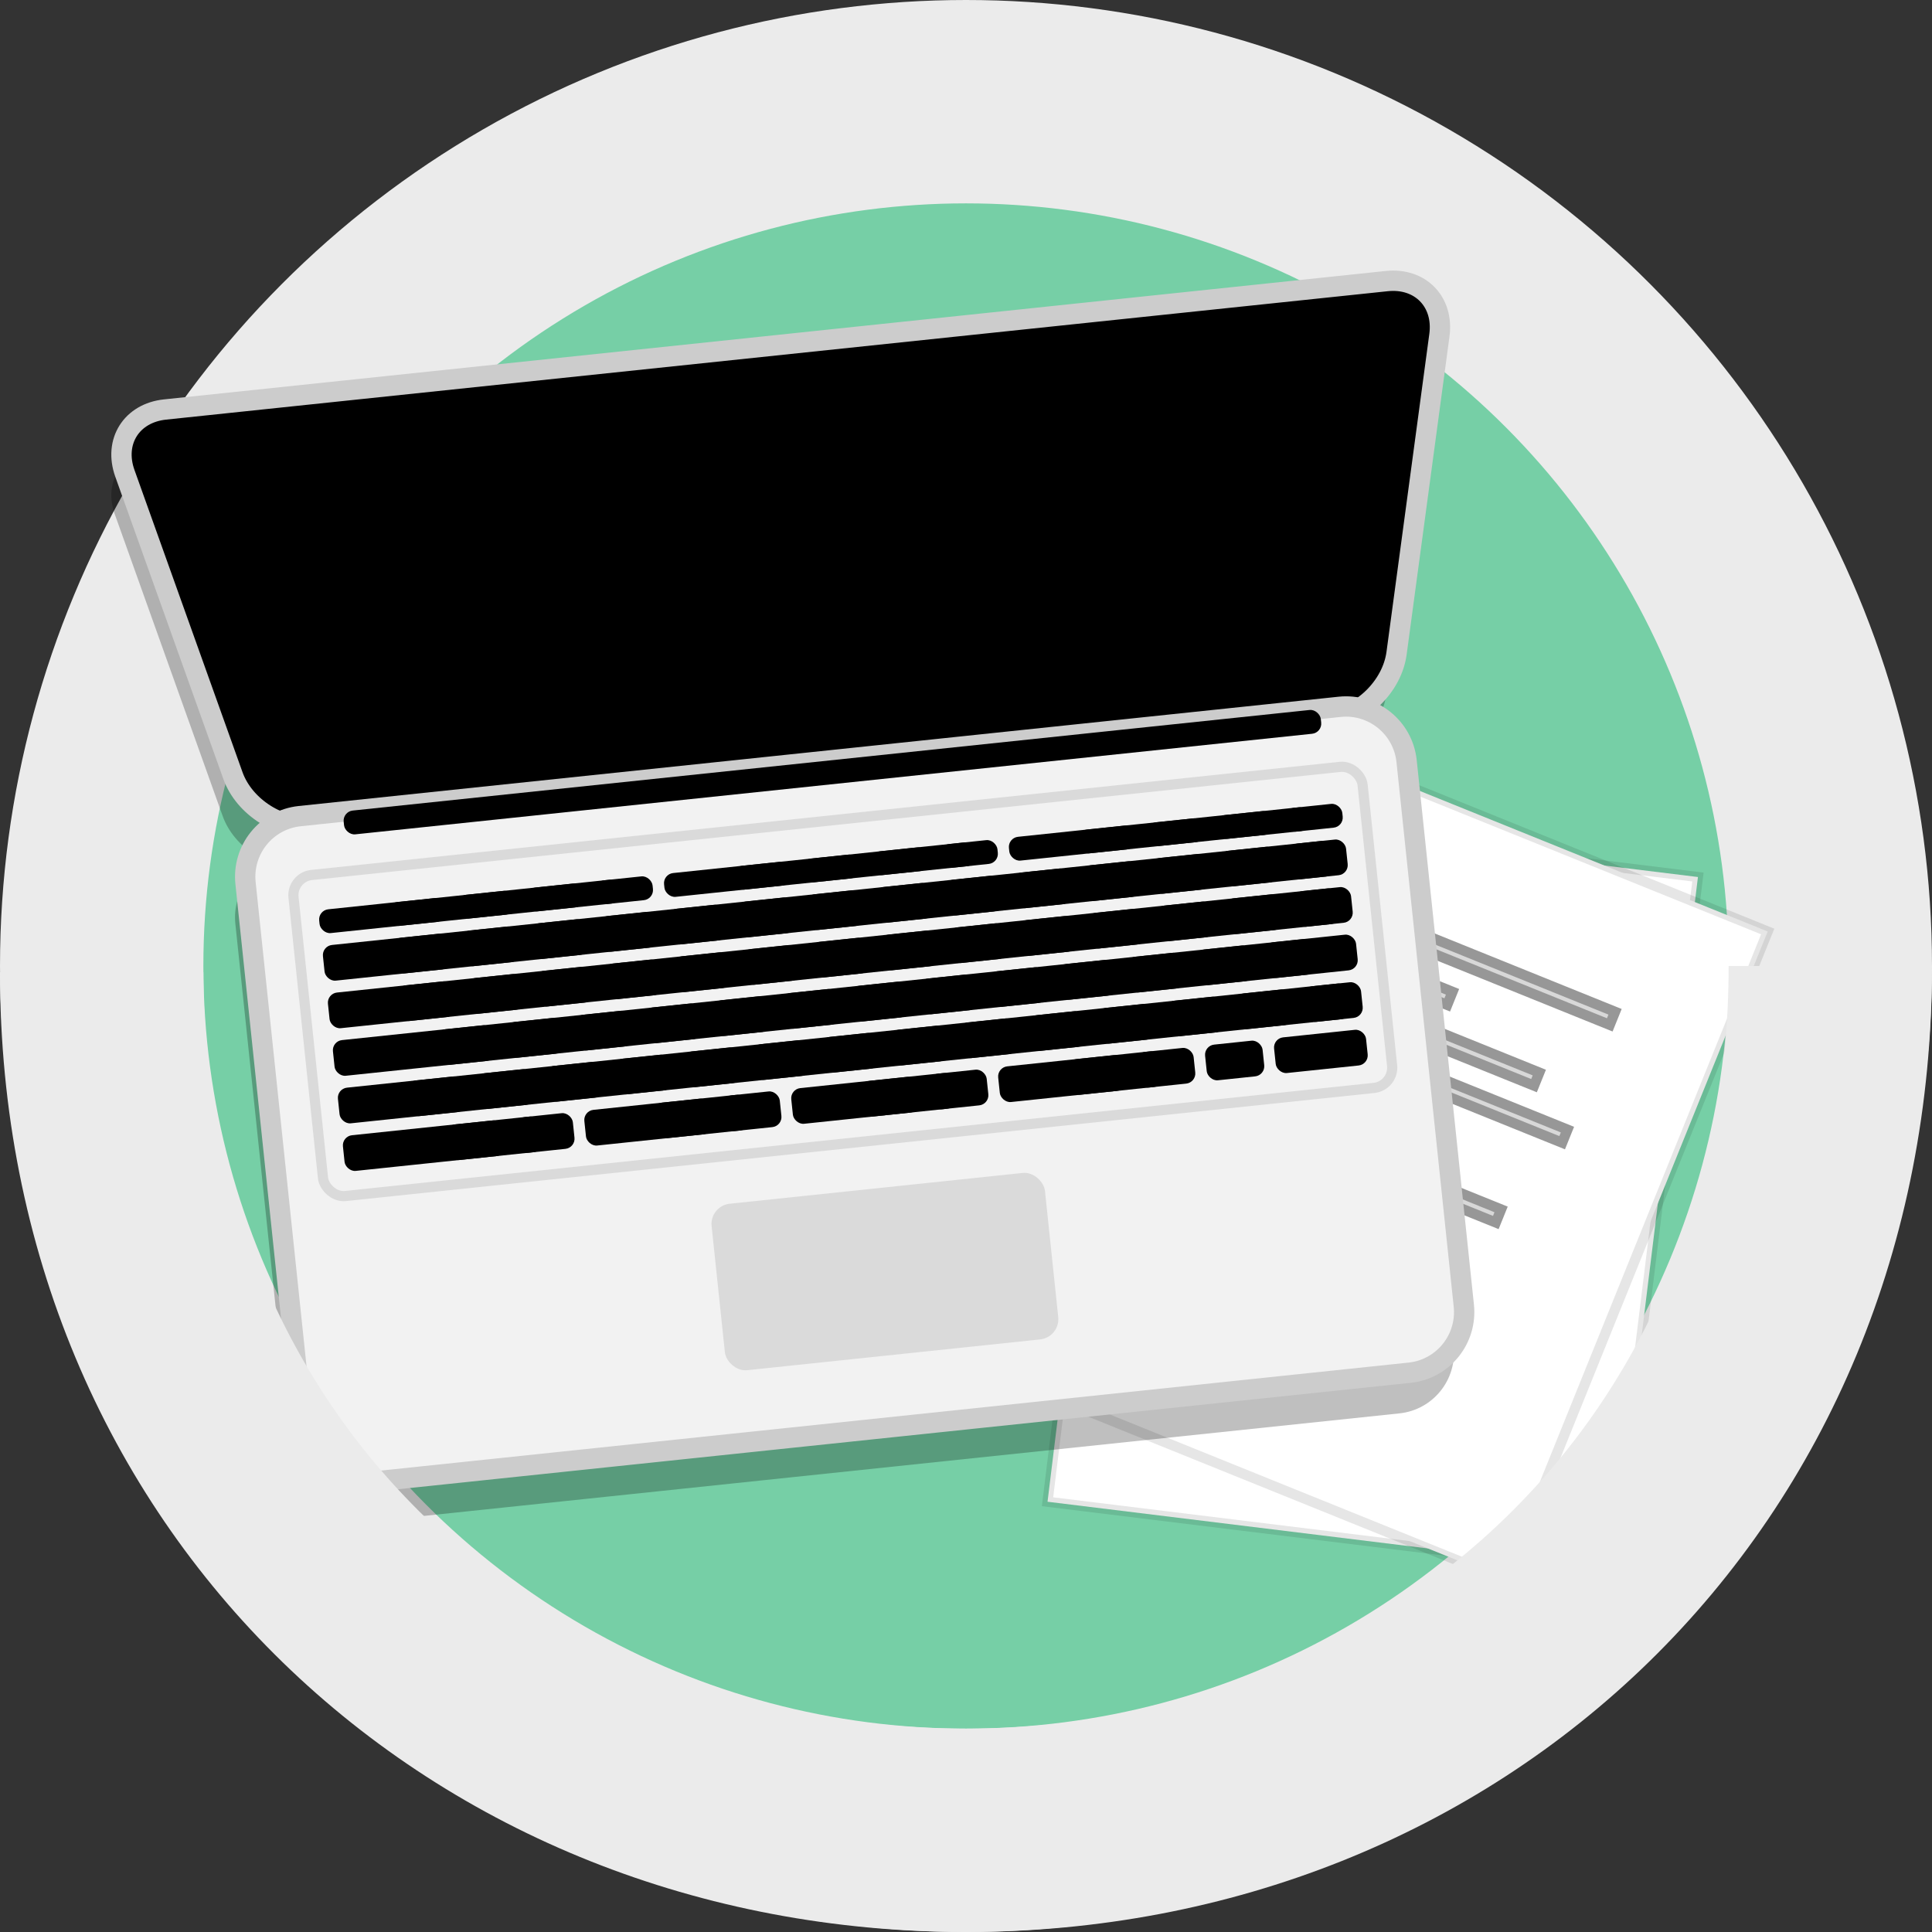 <?xml version="1.0" encoding="UTF-8" standalone="no"?>
<svg width="190px" height="190px" viewBox="0 0 190 190" version="1.1" xmlns="http://www.w3.org/2000/svg" xmlns:xlink="http://www.w3.org/1999/xlink" xmlns:sketch="http://www.bohemiancoding.com/sketch/ns">
    <rect x="0" y="0" width="190" height="190" fill="#333333" stroke="none"/>
    <!-- Generator: sketchtool 3.4.4 (395) - http://www.bohemiancoding.com/sketch -->
    <title>SMEs</title>
    <desc>Created with sketchtool.</desc>
    <defs></defs>
    <g id="01-Homepage" stroke="none" stroke-width="1" fill="none" fill-rule="evenodd" sketch:type="MSPage">
        <g id="03-Homepage---Desktop" sketch:type="MSArtboardGroup" transform="translate(-674, -2937)">
            <g id="Segments" sketch:type="MSLayerGroup" transform="translate(0, 2728)">
                <g id="SMEs" transform="translate(679, 214)" sketch:type="MSShapeGroup">
                    <g id="Illustrations">
                        <g>
                            <g id="SMEs">
                                <circle id="circle-copy" fill="#76CFA6" cx="90" cy="90" r="90"></circle>
                                <g id="circle" transform="translate(5, 5)">
                                    <circle id="path-1" cx="85" cy="85" r="85"></circle>
                                    <g id="path-1-link" stroke="#EBEBEB" stroke-width="20">
                                        <circle id="path-1" cx="85" cy="85" r="85"></circle>
                                    </g>
                                </g>
                                <g id="Papers" transform="translate(91, 65)">
                                    <rect id="Rectangle-143" stroke-opacity="0.1" stroke="#000000" fill="#FFFFFF" transform="translate(39, 46.968) rotate(7) translate(-39, -46.968) " x="11" y="12.581" width="56" height="68.774"></rect>
                                    <rect id="Rectangle-143-Copy" stroke-opacity="0.1" stroke="#000000" fill="#FFFFFF" transform="translate(39, 43) rotate(22) translate(-39, -43) " x="11" y="8.613" width="56" height="68.774"></rect>
                                    <g id="Writing" transform="translate(41.103, 35.824) rotate(22) translate(-41.103, -35.824) translate(23.103, 21.824)" stroke="#979797" fill="#D8D8D8">
                                        <rect id="Rectangle-146" x="0" y="0" width="35.778" height="1.389"></rect>
                                        <rect id="Rectangle-146-Copy" x="0" y="4.166" width="20.222" height="1.389"></rect>
                                        <rect id="Rectangle-146-Copy-2" x="0" y="8.332" width="31.111" height="1.389"></rect>
                                        <rect id="Rectangle-146-Copy-3" x="0" y="12.498" width="35.778" height="1.389"></rect>
                                        <rect id="Rectangle-146-Copy-4" x="0" y="22.219" width="32.667" height="1.389"></rect>
                                        <rect id="Rectangle-146-Copy-5" x="0" y="26.385" width="28" height="1.389"></rect>
                                    </g>
                                </g>
                                <g id="Laptop" transform="translate(76.116, 84.258) rotate(-6) translate(-76.116, -84.258) translate(9.616, 28.758)">
                                    <path d="M1.093,9.704 C0.31,6.484 2.358,3.874 5.684,3.874 L126.491,3.874 C129.809,3.874 131.863,6.49 131.081,9.704 L123.621,40.373 C122.838,43.593 119.512,46.203 116.209,46.203 L15.966,46.203 C12.655,46.203 9.335,43.587 8.553,40.373 L1.093,9.704 L1.093,9.704 Z" id="Rectangle-50-Copy-4" fill-opacity="0.25" fill="#000000"></path>
                                    <path d="M8.681,51.031 C8.681,47.715 11.364,45.027 14.672,45.027 L117.502,45.027 C120.811,45.027 123.493,47.711 123.493,51.031 L123.493,104.87 C123.493,108.186 120.81,110.874 117.502,110.874 L14.672,110.874 C11.364,110.874 8.681,108.19 8.681,104.87 L8.681,51.031 L8.681,51.031 Z" id="Rectangle-50-Copy-3" fill-opacity="0.25" fill="#000000" transform="translate(66.087, 77.95) scale(1, -1) translate(-66.087, -77.95) "></path>
                                    <path d="M2.506,5.83 C1.723,2.61 3.771,1.63424829e-13 7.097,1.63424829e-13 L127.904,1.63424829e-13 C131.222,1.63424829e-13 133.276,2.616 132.494,5.83 L125.034,36.499 C124.251,39.719 120.925,42.33 117.621,42.33 L17.379,42.33 C14.068,42.33 10.748,39.714 9.966,36.499 L2.506,5.83 L2.506,5.83 Z" id="Rectangle-50" stroke="#CCCCCC" stroke-width="2" fill="#000000"></path>
                                    <path d="M8.42,7.826 C8.167,6.751 8.852,5.879 9.954,5.879 L125.046,5.879 C126.146,5.879 126.834,6.745 126.58,7.826 L120.532,33.533 C120.153,35.144 118.503,36.451 116.853,36.451 L18.147,36.451 C16.494,36.451 14.845,35.137 14.468,33.533 L8.42,7.826 L8.42,7.826 Z" id="Rectangle-50-Copy-2" fill="#000000"></path>
                                    <path d="M10.094,47.157 C10.094,43.842 12.777,41.154 16.085,41.154 L118.915,41.154 C122.224,41.154 124.906,43.837 124.906,47.157 L124.906,100.997 C124.906,104.312 122.223,107 118.915,107 L16.085,107 C12.776,107 10.094,104.317 10.094,100.997 L10.094,47.157 L10.094,47.157 Z" id="Rectangle-50-Copy" stroke="#CCCCCC" stroke-width="2" fill="#F2F2F2" transform="translate(67.5, 74.077) scale(1, -1) translate(-67.5, -74.077) "></path>
                                    <g id="Keyboard" transform="translate(16.915, 50.56)" fill="#000000">
                                        <g id="Keys" transform="translate(0, 3.527)">
                                            <rect id="Rectangle-54" x="0" y="0" width="99.936" height="3.527" rx="1"></rect>
                                            <rect id="Rectangle-54-Copy" x="6.821" y="-3.07184132e-14" width="5.684" height="3.527" rx="1"></rect>
                                            <rect id="Rectangle-54-Copy-2" x="13.641" y="1.99669686e-13" width="5.684" height="3.527" rx="1"></rect>
                                            <rect id="Rectangle-54-Copy-3" x="20.462" y="1.68951273e-13" width="5.684" height="3.527" rx="1"></rect>
                                            <rect id="Rectangle-54-Copy-4" x="27.282" y="1.22873653e-13" width="5.684" height="3.527" rx="1"></rect>
                                            <rect id="Rectangle-54-Copy-5" x="34.103" y="1.22873653e-13" width="5.684" height="3.527" rx="1"></rect>
                                            <rect id="Rectangle-54-Copy-6" x="40.923" y="9.21552397e-14" width="5.684" height="3.527" rx="1"></rect>
                                            <rect id="Rectangle-54-Copy-7" x="47.744" y="7.67960331e-14" width="5.684" height="3.527" rx="1"></rect>
                                            <rect id="Rectangle-54-Copy-8" x="54.564" y="3.07184132e-14" width="5.684" height="3.527" rx="1"></rect>
                                            <rect id="Rectangle-54-Copy-9" x="61.385" y="1.53592066e-14" width="5.684" height="3.527" rx="1"></rect>
                                            <rect id="Rectangle-54-Copy-10" x="68.205" y="0" width="5.684" height="3.527" rx="1"></rect>
                                            <rect id="Rectangle-54-Copy-11" x="75.026" y="2.15028893e-13" width="5.684" height="3.527" rx="1"></rect>
                                            <rect id="Rectangle-54-Copy-12" x="81.846" y="1.68951273e-13" width="5.684" height="3.527" rx="1"></rect>
                                            <rect id="Rectangle-54-Copy-13" x="88.667" y="1.68951273e-13" width="5.684" height="3.527" rx="1"></rect>
                                            <rect id="Rectangle-54-Copy-14" x="95.487" y="1.3823286e-13" width="5.684" height="3.527" rx="1"></rect>
                                        </g>
                                        <g id="Keys-Copy-5">
                                            <rect id="Rectangle-54" x="0" y="0" width="29.77" height="2.352" rx="1"></rect>
                                            <rect id="Rectangle-54-Copy" x="6.821" y="-1.53592066e-14" width="5.684" height="2.352" rx="1"></rect>
                                            <rect id="Rectangle-54-Copy-2" x="13.641" y="-6.14368264e-14" width="5.684" height="2.352" rx="1"></rect>
                                            <rect id="Rectangle-54-Copy-3" x="20.462" y="-7.67960331e-14" width="5.684" height="2.352" rx="1"></rect>
                                            <rect id="Rectangle-54-Copy-4" x="27.282" y="-9.21552397e-14" width="5.684" height="2.352" rx="1"></rect>
                                            <rect id="Rectangle-54-Copy-5" x="34.103" y="-1.22873653e-13" width="30.818" height="2.352" rx="1"></rect>
                                            <rect id="Rectangle-54-Copy-6" x="40.923" y="7.67960331e-14" width="5.684" height="2.352" rx="1"></rect>
                                            <rect id="Rectangle-54-Copy-7" x="47.744" y="7.67960331e-14" width="5.684" height="2.352" rx="1"></rect>
                                            <rect id="Rectangle-54-Copy-8" x="54.564" y="4.60776198e-14" width="5.684" height="2.352" rx="1"></rect>
                                            <rect id="Rectangle-54-Copy-9" x="61.385" y="3.07184132e-14" width="5.684" height="2.352" rx="1"></rect>
                                            <rect id="Rectangle-54-Copy-10" x="68.205" y="-1.53592066e-14" width="29.77" height="2.352" rx="1"></rect>
                                            <rect id="Rectangle-54-Copy-11" x="75.026" y="-3.07184132e-14" width="5.684" height="2.352" rx="1"></rect>
                                            <rect id="Rectangle-54-Copy-12" x="81.846" y="-4.60776198e-14" width="5.684" height="2.352" rx="1"></rect>
                                            <rect id="Rectangle-54-Copy-13" x="88.667" y="-7.67960331e-14" width="5.684" height="2.352" rx="1"></rect>
                                            <rect id="Rectangle-54-Copy-14" x="95.487" y="-1.22873653e-13" width="5.684" height="2.352" rx="1"></rect>
                                        </g>
                                        <g id="Keys-Copy" transform="translate(0, 8.231)">
                                            <rect id="Rectangle-54" x="0" y="0" width="99.936" height="3.527" rx="1"></rect>
                                            <rect id="Rectangle-54-Copy" x="6.821" y="-3.07184132e-14" width="5.684" height="3.527" rx="1"></rect>
                                            <rect id="Rectangle-54-Copy-2" x="13.641" y="-6.14368264e-14" width="5.684" height="3.527" rx="1"></rect>
                                            <rect id="Rectangle-54-Copy-3" x="20.462" y="-7.67960331e-14" width="5.684" height="3.527" rx="1"></rect>
                                            <rect id="Rectangle-54-Copy-4" x="27.282" y="-1.07514446e-13" width="5.684" height="3.527" rx="1"></rect>
                                            <rect id="Rectangle-54-Copy-5" x="34.103" y="1.07514446e-13" width="5.684" height="3.527" rx="1"></rect>
                                            <rect id="Rectangle-54-Copy-6" x="40.923" y="9.21552397e-14" width="5.684" height="3.527" rx="1"></rect>
                                            <rect id="Rectangle-54-Copy-7" x="47.744" y="6.14368264e-14" width="5.684" height="3.527" rx="1"></rect>
                                            <rect id="Rectangle-54-Copy-8" x="54.564" y="3.07184132e-14" width="5.684" height="3.527" rx="1"></rect>
                                            <rect id="Rectangle-54-Copy-9" x="61.385" y="1.53592066e-14" width="5.684" height="3.527" rx="1"></rect>
                                            <rect id="Rectangle-54-Copy-10" x="68.205" y="-1.53592066e-14" width="5.684" height="3.527" rx="1"></rect>
                                            <rect id="Rectangle-54-Copy-11" x="75.026" y="-3.07184132e-14" width="5.684" height="3.527" rx="1"></rect>
                                            <rect id="Rectangle-54-Copy-12" x="81.846" y="-6.14368264e-14" width="5.684" height="3.527" rx="1"></rect>
                                            <rect id="Rectangle-54-Copy-13" x="88.667" y="-1.07514446e-13" width="5.684" height="3.527" rx="1"></rect>
                                            <rect id="Rectangle-54-Copy-14" x="95.487" y="1.3823286e-13" width="5.684" height="3.527" rx="1"></rect>
                                        </g>
                                        <g id="Keys-Copy-2" transform="translate(0, 12.934)">
                                            <rect id="Rectangle-54" x="0" y="0" width="97.063" height="3.527" rx="1"></rect>
                                            <rect id="Rectangle-54-Copy" x="10.231" y="9.21552397e-14" width="5.684" height="3.527" rx="1"></rect>
                                            <rect id="Rectangle-54-Copy-2" x="17.051" y="6.14368264e-14" width="5.684" height="3.527" rx="1"></rect>
                                            <rect id="Rectangle-54-Copy-3" x="23.872" y="3.07184132e-14" width="5.684" height="3.527" rx="1"></rect>
                                            <rect id="Rectangle-54-Copy-4" x="30.692" y="1.53592066e-14" width="5.684" height="3.527" rx="1"></rect>
                                            <rect id="Rectangle-54-Copy-5" x="37.513" y="-3.07184132e-14" width="5.684" height="3.527" rx="1"></rect>
                                            <rect id="Rectangle-54-Copy-6" x="44.333" y="-4.60776198e-14" width="5.684" height="3.527" rx="1"></rect>
                                            <rect id="Rectangle-54-Copy-7" x="51.154" y="-6.14368264e-14" width="5.684" height="3.527" rx="1"></rect>
                                            <rect id="Rectangle-54-Copy-8" x="57.974" y="-9.21552397e-14" width="5.684" height="3.527" rx="1"></rect>
                                            <rect id="Rectangle-54-Copy-9" x="64.795" y="-1.22873653e-13" width="5.684" height="3.527" rx="1"></rect>
                                            <rect id="Rectangle-54-Copy-10" x="71.615" y="1.07514446e-13" width="5.684" height="3.527" rx="1"></rect>
                                            <rect id="Rectangle-54-Copy-11" x="78.436" y="7.67960331e-14" width="5.684" height="3.527" rx="1"></rect>
                                            <rect id="Rectangle-54-Copy-12" x="85.256" y="4.60776198e-14" width="5.684" height="3.527" rx="1"></rect>
                                            <rect id="Rectangle-54-Copy-13" x="92.077" y="3.07184132e-14" width="9.094" height="3.527" rx="1"></rect>
                                        </g>
                                        <g id="Keys-Copy-3" transform="translate(0, 17.637)">
                                            <rect id="Rectangle-54" x="0" y="0" width="99.936" height="3.527" rx="1"></rect>
                                            <rect id="Rectangle-54-Copy" x="6.821" y="-3.07184132e-14" width="5.684" height="3.527" rx="1"></rect>
                                            <rect id="Rectangle-54-Copy-2" x="13.641" y="-7.67960331e-14" width="5.684" height="3.527" rx="1"></rect>
                                            <rect id="Rectangle-54-Copy-3" x="20.462" y="-9.21552397e-14" width="5.684" height="3.527" rx="1"></rect>
                                            <rect id="Rectangle-54-Copy-4" x="27.282" y="-1.07514446e-13" width="5.684" height="3.527" rx="1"></rect>
                                            <rect id="Rectangle-54-Copy-5" x="34.103" y="1.07514446e-13" width="5.684" height="3.527" rx="1"></rect>
                                            <rect id="Rectangle-54-Copy-6" x="40.923" y="7.67960331e-14" width="5.684" height="3.527" rx="1"></rect>
                                            <rect id="Rectangle-54-Copy-7" x="47.744" y="6.14368264e-14" width="5.684" height="3.527" rx="1"></rect>
                                            <rect id="Rectangle-54-Copy-8" x="54.564" y="4.60776198e-14" width="5.684" height="3.527" rx="1"></rect>
                                            <rect id="Rectangle-54-Copy-9" x="61.385" y="1.53592066e-14" width="5.684" height="3.527" rx="1"></rect>
                                            <rect id="Rectangle-54-Copy-10" x="68.205" y="-3.07184132e-14" width="5.684" height="3.527" rx="1"></rect>
                                            <rect id="Rectangle-54-Copy-11" x="75.026" y="-3.07184132e-14" width="5.684" height="3.527" rx="1"></rect>
                                            <rect id="Rectangle-54-Copy-12" x="81.846" y="-6.14368264e-14" width="5.684" height="3.527" rx="1"></rect>
                                            <rect id="Rectangle-54-Copy-13" x="88.667" y="-9.21552397e-14" width="5.684" height="3.527" rx="1"></rect>
                                            <rect id="Rectangle-54-Copy-14" x="95.487" y="1.22873653e-13" width="5.684" height="3.527" rx="1"></rect>
                                        </g>
                                        <g id="Keys-Copy-4" transform="translate(0, 22.341)">
                                            <rect id="Rectangle-54" x="0" y="0" width="19.566" height="3.527" rx="1"></rect>
                                            <rect id="Rectangle-54-Copy" x="10.231" y="9.21552397e-14" width="5.684" height="3.527" rx="1"></rect>
                                            <rect id="Rectangle-54-Copy-2" x="17.051" y="4.60776198e-14" width="5.684" height="3.527" rx="1"></rect>
                                            <rect id="Rectangle-54-Copy-3" x="23.872" y="4.60776198e-14" width="16.156" height="3.527" rx="1"></rect>
                                            <rect id="Rectangle-54-Copy-4" x="30.692" y="1.53592066e-14" width="5.684" height="3.527" rx="1"></rect>
                                            <rect id="Rectangle-54-Copy-5" x="37.513" y="-1.53592066e-14" width="5.684" height="3.527" rx="1"></rect>
                                            <rect id="Rectangle-54-Copy-6" x="44.333" y="-4.60776198e-14" width="16.156" height="3.527" rx="1"></rect>
                                            <rect id="Rectangle-54-Copy-7" x="51.154" y="-6.14368264e-14" width="5.684" height="3.527" rx="1"></rect>
                                            <rect id="Rectangle-54-Copy-8" x="57.974" y="-9.21552397e-14" width="5.684" height="3.527" rx="1"></rect>
                                            <rect id="Rectangle-54-Copy-9" x="64.795" y="1.22873653e-13" width="16.156" height="3.527" rx="1"></rect>
                                            <rect id="Rectangle-54-Copy-10" x="71.615" y="9.21552397e-14" width="5.684" height="3.527" rx="1"></rect>
                                            <rect id="Rectangle-54-Copy-11" x="78.436" y="6.14368264e-14" width="5.684" height="3.527" rx="1"></rect>
                                            <rect id="Rectangle-54-Copy-12" x="85.256" y="6.14368264e-14" width="5.684" height="3.527" rx="1"></rect>
                                            <rect id="Rectangle-54-Copy-13" x="92.077" y="1.53592066e-14" width="9.094" height="3.527" rx="1"></rect>
                                        </g>
                                    </g>
                                    <rect id="Rectangle-142" stroke-opacity="0.1" stroke="#000000" x="14.641" y="47.033" width="105.718" height="31.747" rx="2"></rect>
                                    <rect id="Rectangle-53" fill-opacity="0.1" fill="#000000" x="52.154" y="83.484" width="32.966" height="16.462" rx="2"></rect>
                                    <rect id="Rectangle-54-Copy-7" fill="#000000" x="20.325" y="41.154" width="96.624" height="2.352" rx="1"></rect>
                                </g>
                                <g id="Path-57" transform="translate(5, 90)">
                                    <path d="M0,0.62 C0,50 37.778,85 85,85 C132.222,85 170,50 170,0" id="path-2"></path>
                                    <g id="path-2-link" stroke="#EBEBEB" stroke-width="20">
                                        <path d="M0,0.62 C0,50 37.778,85 85,85 C132.222,85 170,50 170,0" id="path-2"></path>
                                    </g>
                                </g>
                            </g>
                        </g>
                    </g>
                </g>
            </g>
        </g>
    </g>
</svg>